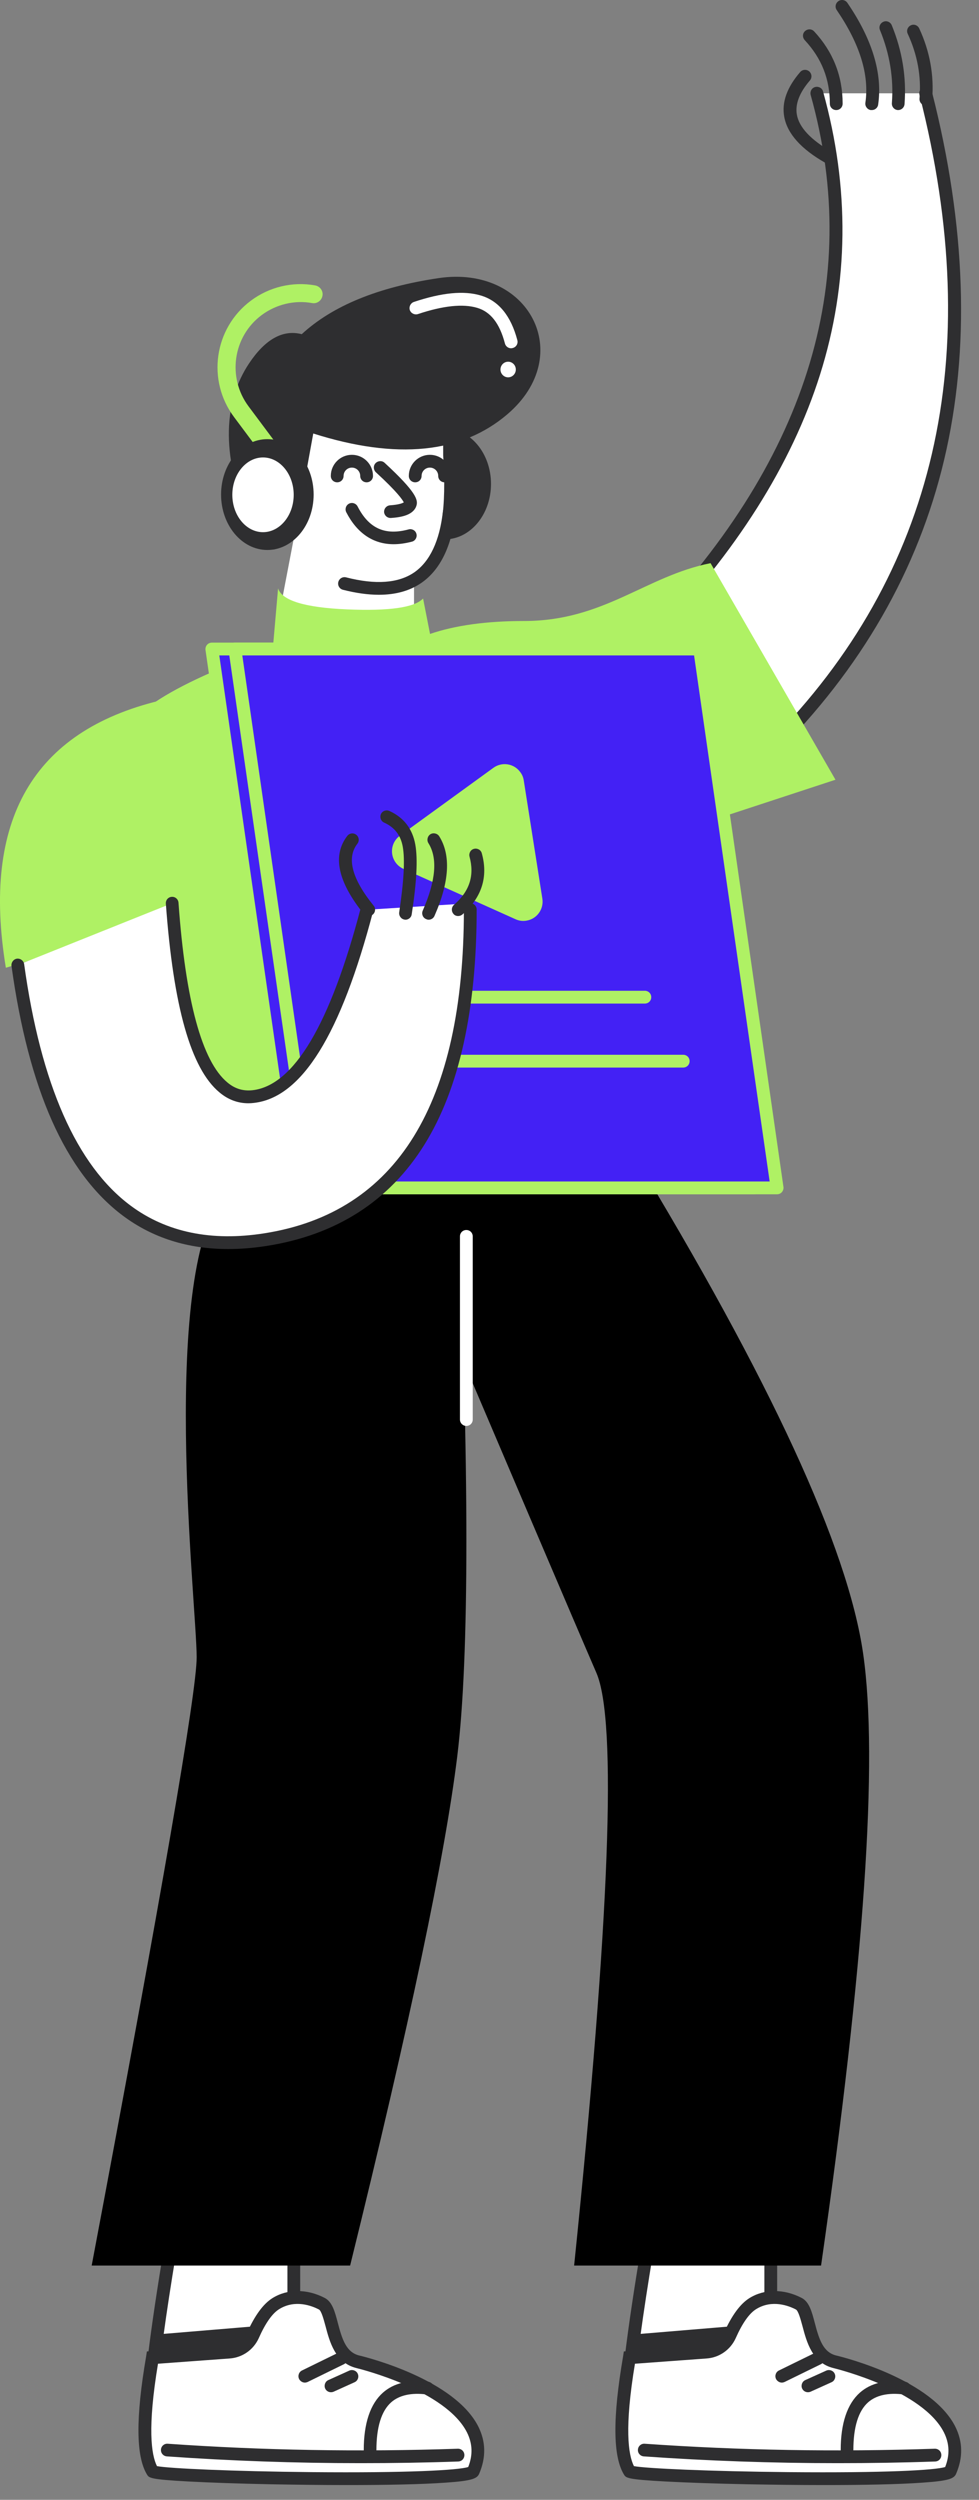 <svg width="49" height="125" viewBox="0 0 49 125" fill="none" xmlns="http://www.w3.org/2000/svg">
<rect x="0" y="0" width="49" height="125" fill="#808080" stroke="none"/>
<g id="Group-4_1_">
<g id="Group-3-Copy-2_1_">
<g id="Path-13">
<path id="Vector" fill-rule="evenodd" clip-rule="evenodd" d="M32.414 112.326H38.577V116.205C38.577 117.254 39.3 118.169 40.318 118.419C41.591 118.726 46.641 120.32 45.393 123.219C45.156 123.776 31.748 123.507 31.543 123.219C31.031 122.496 31.319 118.867 32.414 112.326Z" fill="white"/>
</g>
<g id="Path-13-Copy-4">
<path id="Vector_2" fill-rule="evenodd" clip-rule="evenodd" d="M38.578 116.16V116.205C38.578 117.255 39.301 118.17 40.318 118.419C41.592 118.727 46.642 120.32 45.394 123.219C45.157 123.776 31.749 123.507 31.544 123.219C31.294 122.867 31.384 120.698 31.813 116.723L38.578 116.16Z" fill="#2E2E30"/>
</g>
<g id="Path-13-Copy-2">
<path id="Vector_3" d="M39.96 123.866C41.861 123.866 43.691 123.827 44.69 123.718C45.361 123.648 45.592 123.558 45.688 123.347C45.995 122.63 45.982 121.926 45.65 121.254C44.613 119.181 40.824 118.208 40.395 118.106C39.512 117.894 38.898 117.107 38.898 116.198V112.006H32.145L32.101 112.275C30.603 121.184 30.917 122.893 31.288 123.405C31.39 123.552 31.442 123.622 33.253 123.712C34.27 123.763 35.633 123.808 37.093 123.834C38.002 123.853 38.987 123.866 39.96 123.866ZM45.138 123.008C44.677 123.149 42.475 123.264 38.411 123.219C35.038 123.187 32.325 123.059 31.768 122.957C31.666 122.72 31.538 122.022 31.698 119.981C31.832 118.234 32.171 115.763 32.69 112.646H38.258V116.205C38.258 117.408 39.077 118.445 40.248 118.733C41.598 119.059 44.344 120.07 45.08 121.549C45.31 122.016 45.33 122.496 45.138 123.008Z" fill="#2E2E30"/>
</g>
<g id="Group-5_1_">
<g id="Path-13-Copy">
<path id="Vector_4" fill-rule="evenodd" clip-rule="evenodd" d="M39.979 115.193C40.632 115.532 40.337 117.747 41.783 118.099C43.23 118.451 48.983 120.262 47.563 123.571C47.288 124.204 31.985 123.904 31.787 123.571C31.275 122.732 31.185 120.838 31.505 117.888L35.345 117.612C35.864 117.574 36.318 117.254 36.529 116.78C36.894 115.974 37.272 115.443 37.675 115.193C38.443 114.713 39.326 114.854 39.979 115.193Z" fill="white"/>
</g>
<g id="Path-21">
<path id="Vector_5" d="M42.392 122.835C42.571 122.835 42.712 122.694 42.712 122.515C42.712 121.363 42.962 120.556 43.454 120.121C43.858 119.769 44.453 119.635 45.227 119.731C45.4 119.75 45.56 119.628 45.586 119.456C45.611 119.283 45.483 119.123 45.31 119.097C44.344 118.976 43.582 119.161 43.038 119.641C42.405 120.204 42.078 121.171 42.078 122.515C42.072 122.688 42.213 122.835 42.392 122.835Z" fill="#2E2E30"/>
</g>
<g id="Group-6_1_">
<g id="Path-20">
<path id="Vector_6" d="M39.13 119.139C39.175 119.139 39.226 119.127 39.271 119.107L41.088 118.218C41.248 118.141 41.312 117.949 41.236 117.789C41.159 117.629 40.967 117.565 40.807 117.642L38.989 118.531C38.829 118.608 38.765 118.8 38.842 118.96C38.9 119.069 39.015 119.139 39.13 119.139Z" fill="#2E2E30"/>
</g>
<g id="Path-20-Copy">
<path id="Vector_7" d="M40.435 119.62C40.48 119.62 40.525 119.613 40.57 119.594L41.619 119.12C41.779 119.05 41.85 118.858 41.779 118.698C41.709 118.538 41.517 118.468 41.357 118.538L40.307 119.012C40.147 119.082 40.077 119.274 40.147 119.434C40.199 119.549 40.314 119.62 40.435 119.62Z" fill="#2E2E30"/>
</g>
</g>
<g id="Path-19">
<path id="Vector_8" d="M41.918 123.167C43.544 123.167 45.176 123.142 46.808 123.084C46.987 123.078 47.121 122.931 47.115 122.751C47.108 122.572 46.961 122.438 46.782 122.444C41.886 122.611 37.003 122.527 32.267 122.195C32.088 122.182 31.94 122.316 31.928 122.489C31.915 122.668 32.049 122.815 32.222 122.828C35.403 123.052 38.648 123.167 41.918 123.167Z" fill="#2E2E30"/>
</g>
<g id="Path-13-Copy-3">
<path id="Vector_9" d="M41.233 124.262C43.128 124.262 44.964 124.23 46.193 124.14C47.505 124.051 47.755 123.935 47.857 123.692C48.203 122.886 48.19 122.099 47.819 121.35C46.648 119.007 42.347 117.9 41.86 117.785C41.214 117.631 41.003 117.011 40.779 116.147C40.632 115.59 40.504 115.103 40.126 114.905C39.236 114.444 38.257 114.444 37.502 114.918C37.048 115.206 36.632 115.769 36.235 116.646C36.068 117.011 35.723 117.254 35.32 117.286L31.224 117.58L31.185 117.836C30.66 120.895 30.673 122.828 31.23 123.737C31.332 123.903 31.377 123.98 33.304 124.083C34.372 124.14 35.844 124.191 37.438 124.223C38.609 124.243 39.934 124.262 41.233 124.262ZM47.307 123.359C46.814 123.519 44.26 123.66 39.473 123.615C35.499 123.577 32.331 123.43 31.729 123.315C31.441 122.745 31.249 121.388 31.78 118.195L35.371 117.932C36.004 117.887 36.561 117.497 36.824 116.915C37.156 116.166 37.502 115.679 37.841 115.468C38.648 114.963 39.499 115.308 39.832 115.481C39.96 115.545 40.075 115.993 40.164 116.313C40.369 117.087 40.644 118.15 41.713 118.412C41.892 118.457 46.187 119.519 47.249 121.638C47.524 122.195 47.544 122.758 47.307 123.359Z" fill="#2E2E30"/>
</g>
</g>
</g>
<g id="Group-3-Copy-3">
<g id="Path-13_1_">
<path id="Vector_10" fill-rule="evenodd" clip-rule="evenodd" d="M8.542 112.326H14.705V116.205C14.705 117.254 15.428 118.169 16.446 118.419C17.719 118.726 22.769 120.32 21.521 123.219C21.284 123.776 7.876 123.507 7.671 123.219C7.159 122.496 7.447 118.867 8.542 112.326Z" fill="white"/>
</g>
<g id="Path-13-Copy-4_1_">
<path id="Vector_11" fill-rule="evenodd" clip-rule="evenodd" d="M14.706 116.16V116.205C14.706 117.255 15.429 118.17 16.446 118.419C17.72 118.727 22.77 120.32 21.521 123.219C21.285 123.776 7.877 123.507 7.672 123.219C7.422 122.867 7.512 120.698 7.941 116.723L14.706 116.16Z" fill="#2E2E30"/>
</g>
<g id="Path-13-Copy-2_1_">
<path id="Vector_12" d="M16.088 123.866C17.989 123.866 19.819 123.827 20.817 123.718C21.489 123.648 21.72 123.558 21.816 123.347C22.123 122.63 22.11 121.926 21.777 121.254C20.741 119.181 16.952 118.208 16.523 118.106C15.64 117.894 15.025 117.107 15.025 116.198V112.006H8.273L8.229 112.275C6.731 121.184 7.045 122.893 7.416 123.405C7.518 123.552 7.569 123.622 9.381 123.712C10.398 123.763 11.761 123.808 13.221 123.834C14.13 123.853 15.115 123.866 16.088 123.866ZM21.265 123.008C20.805 123.149 18.603 123.264 14.539 123.219C11.166 123.187 8.453 123.059 7.896 122.957C7.793 122.72 7.665 122.022 7.825 119.981C7.96 118.234 8.299 115.763 8.817 112.646H14.386V116.205C14.386 117.408 15.205 118.445 16.376 118.733C17.726 119.059 20.472 120.07 21.208 121.549C21.438 122.016 21.457 122.496 21.265 123.008Z" fill="#2E2E30"/>
</g>
<g id="Group-5_2_">
<g id="Path-13-Copy_1_">
<path id="Vector_13" fill-rule="evenodd" clip-rule="evenodd" d="M16.107 115.193C16.759 115.532 16.465 117.747 17.911 118.099C19.358 118.451 25.111 120.262 23.691 123.571C23.415 124.204 8.113 123.904 7.915 123.571C7.403 122.732 7.313 120.838 7.633 117.888L11.473 117.612C11.991 117.574 12.446 117.254 12.657 116.78C13.022 115.974 13.399 115.443 13.803 115.193C14.571 114.713 15.454 114.854 16.107 115.193Z" fill="white"/>
</g>
<g id="Path-21_1_">
<path id="Vector_14" d="M18.52 122.835C18.699 122.835 18.84 122.694 18.84 122.515C18.84 121.363 19.09 120.556 19.582 120.121C19.985 119.769 20.581 119.635 21.355 119.731C21.528 119.75 21.688 119.628 21.713 119.456C21.739 119.283 21.611 119.123 21.438 119.097C20.472 118.976 19.71 119.161 19.166 119.641C18.533 120.204 18.206 121.171 18.206 122.515C18.2 122.688 18.341 122.835 18.52 122.835Z" fill="#2E2E30"/>
</g>
<g id="Group-6_2_">
<g id="Path-20_1_">
<path id="Vector_15" d="M15.258 119.139C15.303 119.139 15.354 119.127 15.399 119.107L17.216 118.218C17.376 118.141 17.44 117.949 17.363 117.789C17.287 117.629 17.095 117.565 16.935 117.642L15.117 118.531C14.957 118.608 14.893 118.8 14.97 118.96C15.027 119.069 15.143 119.139 15.258 119.139Z" fill="#2E2E30"/>
</g>
<g id="Path-20-Copy_1_">
<path id="Vector_16" d="M16.563 119.62C16.608 119.62 16.653 119.613 16.698 119.594L17.747 119.12C17.907 119.05 17.978 118.858 17.907 118.698C17.837 118.538 17.645 118.468 17.485 118.538L16.435 119.012C16.275 119.082 16.205 119.274 16.275 119.434C16.326 119.549 16.442 119.62 16.563 119.62Z" fill="#2E2E30"/>
</g>
</g>
<g id="Path-19_1_">
<path id="Vector_17" d="M18.046 123.167C19.672 123.167 21.303 123.142 22.936 123.084C23.115 123.078 23.249 122.931 23.243 122.751C23.236 122.572 23.089 122.438 22.91 122.444C18.014 122.611 13.131 122.527 8.395 122.195C8.216 122.182 8.068 122.316 8.056 122.489C8.043 122.668 8.177 122.815 8.35 122.828C11.531 123.052 14.775 123.167 18.046 123.167Z" fill="#2E2E30"/>
</g>
<g id="Path-13-Copy-3_1_">
<path id="Vector_18" d="M17.361 124.262C19.256 124.262 21.092 124.23 22.321 124.14C23.633 124.051 23.883 123.935 23.985 123.692C24.331 122.886 24.318 122.099 23.947 121.35C22.776 119.007 18.475 117.9 17.988 117.785C17.342 117.631 17.131 117.011 16.907 116.147C16.76 115.59 16.632 115.103 16.254 114.905C15.364 114.444 14.385 114.444 13.63 114.918C13.176 115.206 12.76 115.769 12.363 116.646C12.196 117.011 11.851 117.254 11.448 117.286L7.352 117.58L7.313 117.836C6.788 120.895 6.801 122.828 7.358 123.737C7.46 123.903 7.505 123.98 9.432 124.083C10.5 124.14 11.972 124.191 13.566 124.223C14.737 124.243 16.062 124.262 17.361 124.262ZM23.435 123.359C22.942 123.519 20.388 123.66 15.601 123.615C11.627 123.577 8.459 123.43 7.857 123.315C7.569 122.745 7.377 121.388 7.908 118.195L11.499 117.932C12.132 117.887 12.689 117.497 12.952 116.915C13.284 116.166 13.63 115.679 13.969 115.468C14.776 114.963 15.627 115.308 15.96 115.481C16.088 115.545 16.203 115.993 16.292 116.313C16.497 117.087 16.772 118.15 17.841 118.412C18.02 118.457 22.315 119.519 23.377 121.638C23.652 122.195 23.672 122.758 23.435 123.359Z" fill="#2E2E30"/>
</g>
</g>
</g>
<g id="Group-11">
<g id="Group_2_">
<g id="Path-127">
<path id="Vector_19" fill-rule="evenodd" clip-rule="evenodd" d="M22.887 59.526C23.495 73.427 23.495 82.854 22.887 87.814C22.279 92.774 20.493 101.261 17.524 113.286H4.589C8.09 94.746 9.844 84.602 9.844 82.867C9.844 80.262 7.911 63.437 11.341 59.526L18.823 59.398L22.887 59.526Z" fill="black"/>
</g>
<g id="Path-128">
<path id="Vector_20" fill-rule="evenodd" clip-rule="evenodd" d="M31.591 57.542C38.56 68.992 42.432 77.37 43.2 82.682C43.968 87.994 43.264 98.195 41.095 113.286H28.736C30.522 95.936 30.893 86.055 29.85 83.648C28.807 81.242 25.383 73.216 19.565 59.552L31.591 57.542Z" fill="black"/>
</g>
<g id="Path-129">
<path id="Vector_21" d="M23.341 71.302C23.52 71.302 23.661 71.162 23.661 70.982V61.824C23.661 61.645 23.52 61.504 23.341 61.504C23.162 61.504 23.021 61.645 23.021 61.824V70.982C23.021 71.155 23.162 71.302 23.341 71.302Z" fill="white"/>
</g>
</g>
<g id="Group-3_1_">
<g id="Path-6">
<path id="Vector_22" fill-rule="evenodd" clip-rule="evenodd" d="M14.7 26.95L13.65 32.429C11.007 33.363 9.042 34.259 7.769 35.11C25.132 36.672 32.716 36.755 30.514 35.366C28.319 33.977 25.055 32.755 20.722 31.699V26.963L14.7 26.95Z" fill="white"/>
</g>
<g id="Path-16">
<path id="Vector_23" d="M28.735 47.763C28.773 47.763 28.818 47.757 28.857 47.738C29.023 47.674 29.1 47.482 29.036 47.322L27.519 43.584C27.455 43.418 27.263 43.341 27.103 43.405C26.937 43.469 26.86 43.661 26.924 43.821L28.441 47.558C28.492 47.686 28.607 47.763 28.735 47.763Z" fill="#2E2E30"/>
</g>
<g id="Oval-Copy-2">
<path id="Vector_24" d="M22.258 21.427C23.538 21.427 24.575 22.668 24.575 24.198C24.575 25.729 23.538 26.97 22.258 26.97C20.979 26.97 19.941 25.729 19.941 24.198C19.941 22.668 20.979 21.427 22.258 21.427Z" fill="#2E2E30"/>
</g>
<g id="Path_8_">
<path id="Vector_25" fill-rule="evenodd" clip-rule="evenodd" d="M14.827 20.71H22.181V22.771C22.36 25.363 22.085 27.187 21.349 28.25C20.248 29.837 16.088 30.253 14.603 26.662C13.618 24.262 13.695 22.278 14.827 20.71Z" fill="white"/>
</g>
<g id="Path-8">
<path id="Vector_26" d="M19.704 27.213C19.992 27.213 20.299 27.168 20.619 27.085C20.792 27.04 20.888 26.861 20.843 26.695C20.798 26.522 20.619 26.426 20.453 26.471C19.275 26.791 18.462 26.426 17.899 25.325C17.816 25.165 17.624 25.107 17.47 25.184C17.31 25.267 17.253 25.459 17.33 25.613C17.874 26.669 18.686 27.213 19.704 27.213Z" fill="#2E2E30"/>
</g>
<g id="Group-7">
<g id="Path-Copy-4">
<path id="Vector_27" d="M16.877 24.118C17.056 24.118 17.197 23.977 17.197 23.798C17.197 23.568 17.382 23.382 17.613 23.382C17.843 23.382 18.029 23.568 18.029 23.798C18.029 23.977 18.169 24.118 18.349 24.118C18.528 24.118 18.669 23.977 18.669 23.798C18.669 23.216 18.195 22.742 17.613 22.742C17.03 22.742 16.557 23.216 16.557 23.798C16.557 23.977 16.697 24.118 16.877 24.118Z" fill="#2E2E30"/>
</g>
<g id="Path-Copy-5">
<path id="Vector_28" d="M20.781 24.118C20.96 24.118 21.101 23.977 21.101 23.798C21.101 23.568 21.287 23.382 21.517 23.382C21.747 23.382 21.933 23.568 21.933 23.798C21.933 23.977 22.074 24.118 22.253 24.118C22.432 24.118 22.573 23.977 22.573 23.798C22.573 23.216 22.099 22.742 21.517 22.742C20.934 22.742 20.461 23.216 20.461 23.798C20.461 23.977 20.602 24.118 20.781 24.118Z" fill="#2E2E30"/>
</g>
</g>
<g id="Path-2">
<path id="Vector_29" fill-rule="evenodd" clip-rule="evenodd" d="M15.103 24.845L15.679 21.677C19.858 23.001 23.103 22.675 25.4 20.71C28.85 17.76 26.482 13.235 21.951 13.907C18.93 14.355 16.645 15.289 15.103 16.71C14.155 16.467 13.272 16.96 12.459 18.182C11.243 20.013 11 22.649 12.459 26.041C13.432 28.288 14.309 27.897 15.103 24.845Z" fill="#2E2E30"/>
</g>
<g id="Group-8">
<g id="Path-24">
<path id="Vector_30" d="M25.58 17.415C25.606 17.415 25.631 17.409 25.663 17.402C25.836 17.357 25.939 17.184 25.894 17.012C25.574 15.796 24.959 15.04 24.07 14.778C23.219 14.522 22.118 14.631 20.716 15.098C20.55 15.156 20.46 15.335 20.511 15.501C20.569 15.668 20.748 15.757 20.915 15.706C22.175 15.284 23.174 15.181 23.884 15.393C24.556 15.591 25.011 16.173 25.273 17.178C25.311 17.319 25.439 17.415 25.58 17.415Z" fill="white"/>
</g>
<g id="Oval_3_">
<path id="Vector_31" d="M25.433 18.087C25.645 18.087 25.817 18.262 25.817 18.477C25.817 18.693 25.645 18.868 25.433 18.868C25.221 18.868 25.049 18.693 25.049 18.477C25.049 18.262 25.221 18.087 25.433 18.087Z" fill="white"/>
</g>
</g>
<g id="Path-3">
<path id="Vector_32" d="M13.292 22.656C13.388 22.656 13.477 22.624 13.561 22.566C13.759 22.419 13.797 22.138 13.65 21.939L12.441 20.32C11.366 18.88 11.653 16.832 13.094 15.757C13.817 15.219 14.738 14.995 15.621 15.155C15.865 15.2 16.095 15.034 16.14 14.79C16.185 14.547 16.018 14.317 15.775 14.272C14.642 14.067 13.471 14.349 12.55 15.04C10.713 16.416 10.341 19.021 11.717 20.858L12.927 22.477C13.017 22.592 13.151 22.656 13.292 22.656Z" fill="#AFF164"/>
</g>
<g id="Path-4">
<path id="Vector_33" d="M19.544 25.901C19.55 25.901 19.557 25.901 19.563 25.901C20.043 25.869 20.69 25.773 20.843 25.287C20.927 25.011 20.869 24.634 19.25 23.142C19.122 23.021 18.917 23.034 18.795 23.162C18.674 23.29 18.686 23.494 18.814 23.616C19.896 24.608 20.146 24.992 20.21 25.12C20.152 25.159 19.979 25.235 19.525 25.267C19.346 25.28 19.218 25.427 19.224 25.607C19.237 25.773 19.378 25.901 19.544 25.901Z" fill="#2E2E30"/>
</g>
<g id="Path-5">
<path id="Vector_34" d="M16.665 21.446C16.722 21.446 16.773 21.414 16.805 21.363C16.825 21.331 17.209 20.678 18.015 21.024C18.098 21.056 18.188 21.024 18.226 20.941C18.258 20.857 18.226 20.768 18.143 20.729C17.279 20.365 16.709 20.883 16.53 21.209C16.485 21.286 16.517 21.382 16.594 21.427C16.613 21.44 16.639 21.446 16.665 21.446Z" fill="#2E2E30"/>
</g>
<g id="Path-5-Copy">
<path id="Vector_35" d="M21.944 21.561C21.97 21.561 21.995 21.555 22.021 21.542C22.098 21.497 22.123 21.401 22.085 21.325C21.906 20.998 21.336 20.48 20.472 20.845C20.389 20.877 20.351 20.973 20.389 21.056C20.421 21.139 20.517 21.177 20.6 21.139C21.407 20.793 21.791 21.453 21.81 21.478C21.835 21.536 21.893 21.561 21.944 21.561Z" fill="#2E2E30"/>
</g>
<g id="Group-2_1_">
<g id="Group-26-Copy">
<g id="Group-Copy_1_">
<g id="Path-77">
<path id="Vector_36" fill-rule="evenodd" clip-rule="evenodd" d="M32.273 31.891C40.689 23.309 43.557 14.233 40.881 4.666H46.334C49.745 18.041 47.147 28.998 38.539 37.529L32.273 31.891Z" fill="white"/>
</g>
<g id="Path_9_">
<path id="Vector_37" d="M38.546 37.971L38.763 37.76C43.09 33.472 45.951 28.499 47.256 22.989C48.562 17.485 48.357 11.296 46.642 4.582C46.597 4.409 46.424 4.307 46.251 4.352C46.079 4.397 45.976 4.569 46.021 4.742C49.362 17.83 46.84 28.71 38.527 37.088L32.735 31.872C36.831 27.635 39.627 23.219 41.042 18.739C42.488 14.163 42.539 9.395 41.195 4.576C41.151 4.403 40.971 4.307 40.799 4.352C40.626 4.397 40.53 4.576 40.575 4.749C43.205 14.157 40.331 23.213 32.043 31.661L31.807 31.897L38.546 37.971Z" fill="#2E2E30"/>
</g>
<g id="Path-78">
<path id="Vector_38" d="M44.953 5.504C45.119 5.504 45.26 5.376 45.273 5.21C45.375 3.866 45.157 2.535 44.633 1.261C44.562 1.095 44.377 1.018 44.217 1.088C44.05 1.159 43.973 1.344 44.044 1.504C44.53 2.688 44.735 3.917 44.639 5.159C44.626 5.338 44.761 5.491 44.933 5.504C44.94 5.504 44.946 5.504 44.953 5.504Z" fill="#2E2E30"/>
</g>
<g id="Path-78-Copy">
<path id="Vector_39" d="M46.335 5.273C46.501 5.273 46.642 5.145 46.655 4.979C46.757 3.769 46.54 2.566 46.008 1.421C45.932 1.261 45.746 1.19 45.586 1.267C45.426 1.344 45.356 1.529 45.432 1.689C45.919 2.739 46.117 3.827 46.021 4.928C46.008 5.107 46.136 5.261 46.316 5.273C46.316 5.273 46.328 5.273 46.335 5.273Z" fill="#2E2E30"/>
</g>
<g id="Path-79">
<path id="Vector_40" d="M41.477 8.192C41.586 8.192 41.694 8.134 41.758 8.032C41.848 7.878 41.791 7.68 41.637 7.597C40.587 7.001 39.992 6.368 39.883 5.728C39.794 5.209 40.011 4.633 40.536 4.025C40.651 3.891 40.639 3.693 40.504 3.571C40.37 3.456 40.165 3.469 40.05 3.603C39.391 4.365 39.122 5.113 39.25 5.83C39.397 6.675 40.094 7.456 41.317 8.147C41.374 8.179 41.426 8.192 41.477 8.192Z" fill="#2E2E30"/>
</g>
<g id="Path-80">
<path id="Vector_41" d="M41.855 5.504C42.034 5.504 42.175 5.363 42.175 5.184C42.175 3.802 41.694 2.586 40.747 1.568C40.626 1.44 40.427 1.434 40.293 1.555C40.158 1.677 40.158 1.875 40.28 2.01C41.125 2.918 41.535 3.955 41.535 5.19C41.535 5.363 41.675 5.504 41.855 5.504Z" fill="#2E2E30"/>
</g>
<g id="Path-81">
<path id="Vector_42" d="M43.64 5.504C43.793 5.504 43.934 5.389 43.953 5.229C44.177 3.674 43.659 1.965 42.411 0.141C42.309 -0.007 42.11 -0.045 41.963 0.057C41.816 0.16 41.777 0.358 41.88 0.505C43.032 2.189 43.518 3.744 43.313 5.139C43.288 5.312 43.409 5.478 43.582 5.504C43.608 5.504 43.627 5.504 43.64 5.504Z" fill="#2E2E30"/>
</g>
</g>
<g id="Path-7">
<path id="Vector_43" fill-rule="evenodd" clip-rule="evenodd" d="M18.642 33.657C19.935 31.923 22.463 31.052 26.239 31.052C30.226 31.052 32.319 28.806 35.564 28.16L41.816 38.989L23.736 44.921L18.642 33.657Z" fill="#AFF164"/>
</g>
</g>
<g id="Path-6-Copy">
<path id="Vector_44" fill-rule="evenodd" clip-rule="evenodd" d="M13.918 29.421L13.656 32.422C11.013 33.357 9.048 34.253 7.774 35.104L7.525 55.175L5.682 59.379C8.382 58.586 13.054 58.464 19.71 59.002C26.366 59.546 30.373 58.989 31.736 57.344C30.373 55.187 29.234 53.325 28.318 51.744V47.239C27.403 38.054 26.142 33.191 24.536 32.653C23.909 32.442 22.91 32.141 21.534 31.75L21.176 29.927C20.747 30.381 19.48 30.56 17.368 30.471C15.256 30.381 14.11 30.029 13.918 29.421Z" fill="#AFF164"/>
</g>
<g id="Path-16_1_">
<path id="Vector_45" d="M28.676 47.763C28.715 47.763 28.76 47.757 28.798 47.738C28.964 47.674 29.041 47.482 28.977 47.322L27.46 43.584C27.396 43.418 27.204 43.341 27.044 43.405C26.878 43.469 26.801 43.661 26.865 43.821L28.382 47.558C28.427 47.686 28.548 47.763 28.676 47.763Z" fill="#2E2E30"/>
</g>
</g>
<g id="Oval_4_">
<path id="Vector_46" d="M13.381 21.959C14.661 21.959 15.698 23.199 15.698 24.73C15.698 26.26 14.661 27.501 13.381 27.501C12.102 27.501 11.065 26.26 11.065 24.73C11.065 23.199 12.102 21.959 13.381 21.959Z" fill="#2E2E30"/>
</g>
<g id="Oval-Copy">
<path id="Vector_47" d="M13.164 22.714C14.1 22.714 14.86 23.622 14.86 24.743C14.86 25.863 14.1 26.771 13.164 26.771C12.227 26.771 11.468 25.863 11.468 24.743C11.468 23.622 12.227 22.714 13.164 22.714Z" fill="white"/>
<path id="Vector_48" d="M13.164 26.931C14.188 26.931 15.02 25.946 15.02 24.742C15.02 23.539 14.188 22.554 13.164 22.554C12.14 22.554 11.308 23.539 11.308 24.742C11.308 25.946 12.14 26.931 13.164 26.931ZM13.164 22.874C14.008 22.874 14.7 23.712 14.7 24.742C14.7 25.773 14.008 26.611 13.164 26.611C12.319 26.611 11.628 25.773 11.628 24.742C11.628 23.712 12.319 22.874 13.164 22.874Z" fill="#2E2E30"/>
</g>
<g id="Path-14">
<path id="Vector_49" d="M18.962 29.741C19.807 29.741 20.517 29.542 21.093 29.145C22.034 28.492 22.61 27.315 22.802 25.638C22.821 25.465 22.693 25.305 22.521 25.286C22.341 25.267 22.188 25.395 22.169 25.568C22.002 27.052 21.516 28.076 20.735 28.62C19.941 29.165 18.796 29.248 17.324 28.87C17.151 28.825 16.978 28.928 16.933 29.101C16.889 29.273 16.991 29.446 17.164 29.491C17.817 29.657 18.418 29.741 18.962 29.741Z" fill="#2E2E30"/>
</g>
<g id="Path-7_1_">
<path id="Vector_50" fill-rule="evenodd" clip-rule="evenodd" d="M7.992 35.034C1.644 36.57 -0.923 41.024 0.293 48.391L9.247 45.709L7.992 35.034Z" fill="#AFF164"/>
</g>
</g>
<g id="Group-10">
<g id="Rectangle-Copy-4">
<path id="Vector_51" fill-rule="evenodd" clip-rule="evenodd" d="M33.862 32.454H10.604L14.483 59.398H37.74L33.862 32.454Z" fill="#4321F5"/>
<path id="Vector_52" d="M14.483 59.718H37.741C37.837 59.718 37.92 59.68 37.984 59.609C38.041 59.539 38.074 59.443 38.061 59.353L34.182 32.41C34.157 32.249 34.022 32.134 33.862 32.134H10.605C10.509 32.134 10.425 32.173 10.361 32.243C10.304 32.313 10.272 32.41 10.285 32.499L14.163 59.443C14.189 59.603 14.323 59.718 14.483 59.718ZM37.37 59.078H14.758L10.976 32.774H33.587L37.37 59.078Z" fill="#AFF164"/>
</g>
<g id="Rectangle_2_">
<path id="Vector_53" fill-rule="evenodd" clip-rule="evenodd" d="M35.014 32.454H11.757L15.635 59.398H38.893L35.014 32.454Z" fill="#4321F5"/>
<path id="Vector_54" d="M15.635 59.718H38.893C38.989 59.718 39.072 59.68 39.136 59.609C39.194 59.539 39.226 59.443 39.213 59.353L35.335 32.41C35.309 32.249 35.175 32.134 35.015 32.134H11.757C11.661 32.134 11.578 32.173 11.514 32.243C11.456 32.313 11.424 32.41 11.437 32.499L15.315 59.443C15.341 59.603 15.475 59.718 15.635 59.718ZM38.522 59.078H15.911L12.128 32.774H34.739L38.522 59.078Z" fill="#AFF164"/>
</g>
<g id="Path-126">
<path id="Vector_55" d="M19.943 50.182H32.276C32.455 50.182 32.596 50.042 32.596 49.862C32.596 49.683 32.455 49.542 32.276 49.542H19.943C19.764 49.542 19.623 49.683 19.623 49.862C19.623 50.042 19.77 50.182 19.943 50.182Z" fill="#AFF164"/>
</g>
<g id="Path-126-Copy">
<path id="Vector_56" d="M21.863 53.382H34.196C34.375 53.382 34.516 53.241 34.516 53.062C34.516 52.883 34.375 52.742 34.196 52.742H21.863C21.684 52.742 21.543 52.883 21.543 53.062C21.543 53.241 21.69 53.382 21.863 53.382Z" fill="#AFF164"/>
</g>
<g id="Path-125">
<path id="Vector_57" fill-rule="evenodd" clip-rule="evenodd" d="M26.214 39.018L27.146 44.937C27.228 45.462 26.87 45.956 26.345 46.037C26.16 46.069 25.97 46.042 25.802 45.965L20.186 43.444C19.706 43.227 19.485 42.661 19.702 42.172C19.77 42.023 19.878 41.887 20.014 41.788L24.694 38.394C25.123 38.081 25.725 38.176 26.038 38.606C26.133 38.728 26.191 38.869 26.214 39.018Z" fill="#AFF164"/>
</g>
</g>
<g id="Group-17">
<g id="Group-16">
<g id="Path-95">
<path id="Vector_58" fill-rule="evenodd" clip-rule="evenodd" d="M0.896 48.256C2.31 58.477 6.438 63.059 13.28 61.99C20.122 60.921 23.539 55.315 23.539 45.165L18.361 45.491C16.794 51.462 14.899 54.579 12.678 54.835C10.457 55.091 9.101 51.865 8.614 45.165L0.896 48.256Z" fill="white"/>
</g>
<g id="Path-9">
<path id="Vector_59" d="M18.457 45.805C18.528 45.805 18.598 45.779 18.656 45.734C18.79 45.626 18.816 45.421 18.7 45.286C17.612 43.942 17.337 42.899 17.888 42.189C17.996 42.048 17.971 41.849 17.83 41.741C17.689 41.632 17.491 41.657 17.382 41.798C16.627 42.778 16.902 44.083 18.201 45.696C18.272 45.766 18.361 45.805 18.457 45.805Z" fill="#2E2E30"/>
</g>
<g id="Path-10">
<path id="Vector_60" d="M20.294 45.99C20.447 45.99 20.588 45.875 20.607 45.721C20.857 44.096 20.915 42.957 20.787 42.233C20.646 41.446 20.211 40.877 19.487 40.55C19.327 40.48 19.135 40.55 19.065 40.71C18.995 40.87 19.065 41.062 19.225 41.133C19.75 41.369 20.057 41.766 20.159 42.342C20.275 42.989 20.211 44.089 19.98 45.619C19.955 45.792 20.076 45.958 20.249 45.984C20.262 45.984 20.275 45.99 20.294 45.99Z" fill="#2E2E30"/>
</g>
<g id="Path-11">
<path id="Vector_61" d="M21.453 45.99C21.574 45.99 21.696 45.92 21.747 45.798C22.496 44.096 22.573 42.758 21.984 41.817C21.888 41.67 21.689 41.625 21.542 41.715C21.395 41.811 21.35 42.009 21.44 42.157C21.913 42.905 21.817 44.038 21.158 45.536C21.088 45.696 21.158 45.888 21.325 45.958C21.369 45.977 21.408 45.99 21.453 45.99Z" fill="#2E2E30"/>
</g>
<g id="Path-12">
<path id="Vector_62" d="M22.931 45.805C23.008 45.805 23.078 45.779 23.142 45.728C24.115 44.877 24.441 43.846 24.115 42.669C24.07 42.496 23.891 42.4 23.724 42.445C23.552 42.489 23.456 42.669 23.5 42.835C23.756 43.769 23.507 44.563 22.726 45.241C22.592 45.357 22.579 45.561 22.694 45.696C22.752 45.773 22.841 45.805 22.931 45.805Z" fill="#2E2E30"/>
</g>
</g>
<g id="Path_10_">
<path id="Vector_63" d="M11.423 62.457C12.038 62.457 12.671 62.406 13.33 62.304C16.831 61.76 19.494 60.051 21.247 57.229C22.982 54.445 23.858 50.489 23.858 45.485C23.858 45.305 23.718 45.165 23.538 45.165C23.359 45.165 23.218 45.305 23.218 45.485C23.218 55.187 19.858 60.633 13.228 61.67C10.585 62.086 8.332 61.619 6.54 60.288C3.833 58.278 2.041 54.214 1.209 48.211C1.183 48.038 1.023 47.917 0.85 47.936C0.678 47.961 0.556 48.121 0.575 48.294C0.998 51.366 1.682 53.977 2.598 56.038C3.526 58.125 4.722 59.725 6.156 60.793C7.641 61.901 9.407 62.457 11.423 62.457Z" fill="#2E2E30"/>
</g>
<g id="Path_11_">
<path id="Vector_64" d="M12.435 55.168C12.525 55.168 12.621 55.161 12.717 55.149C15.11 54.873 17.056 51.737 18.675 45.568C18.72 45.395 18.617 45.222 18.445 45.177C18.272 45.133 18.099 45.235 18.054 45.408C16.531 51.213 14.713 54.278 12.64 54.515C12.173 54.566 11.757 54.445 11.379 54.125C10.112 53.075 9.286 50.054 8.934 45.139C8.921 44.96 8.768 44.832 8.595 44.845C8.416 44.857 8.288 45.011 8.301 45.184C8.678 50.349 9.555 53.433 10.976 54.617C11.405 54.982 11.897 55.168 12.435 55.168Z" fill="#2E2E30"/>
</g>
</g>
</g>
</g>
</svg>
